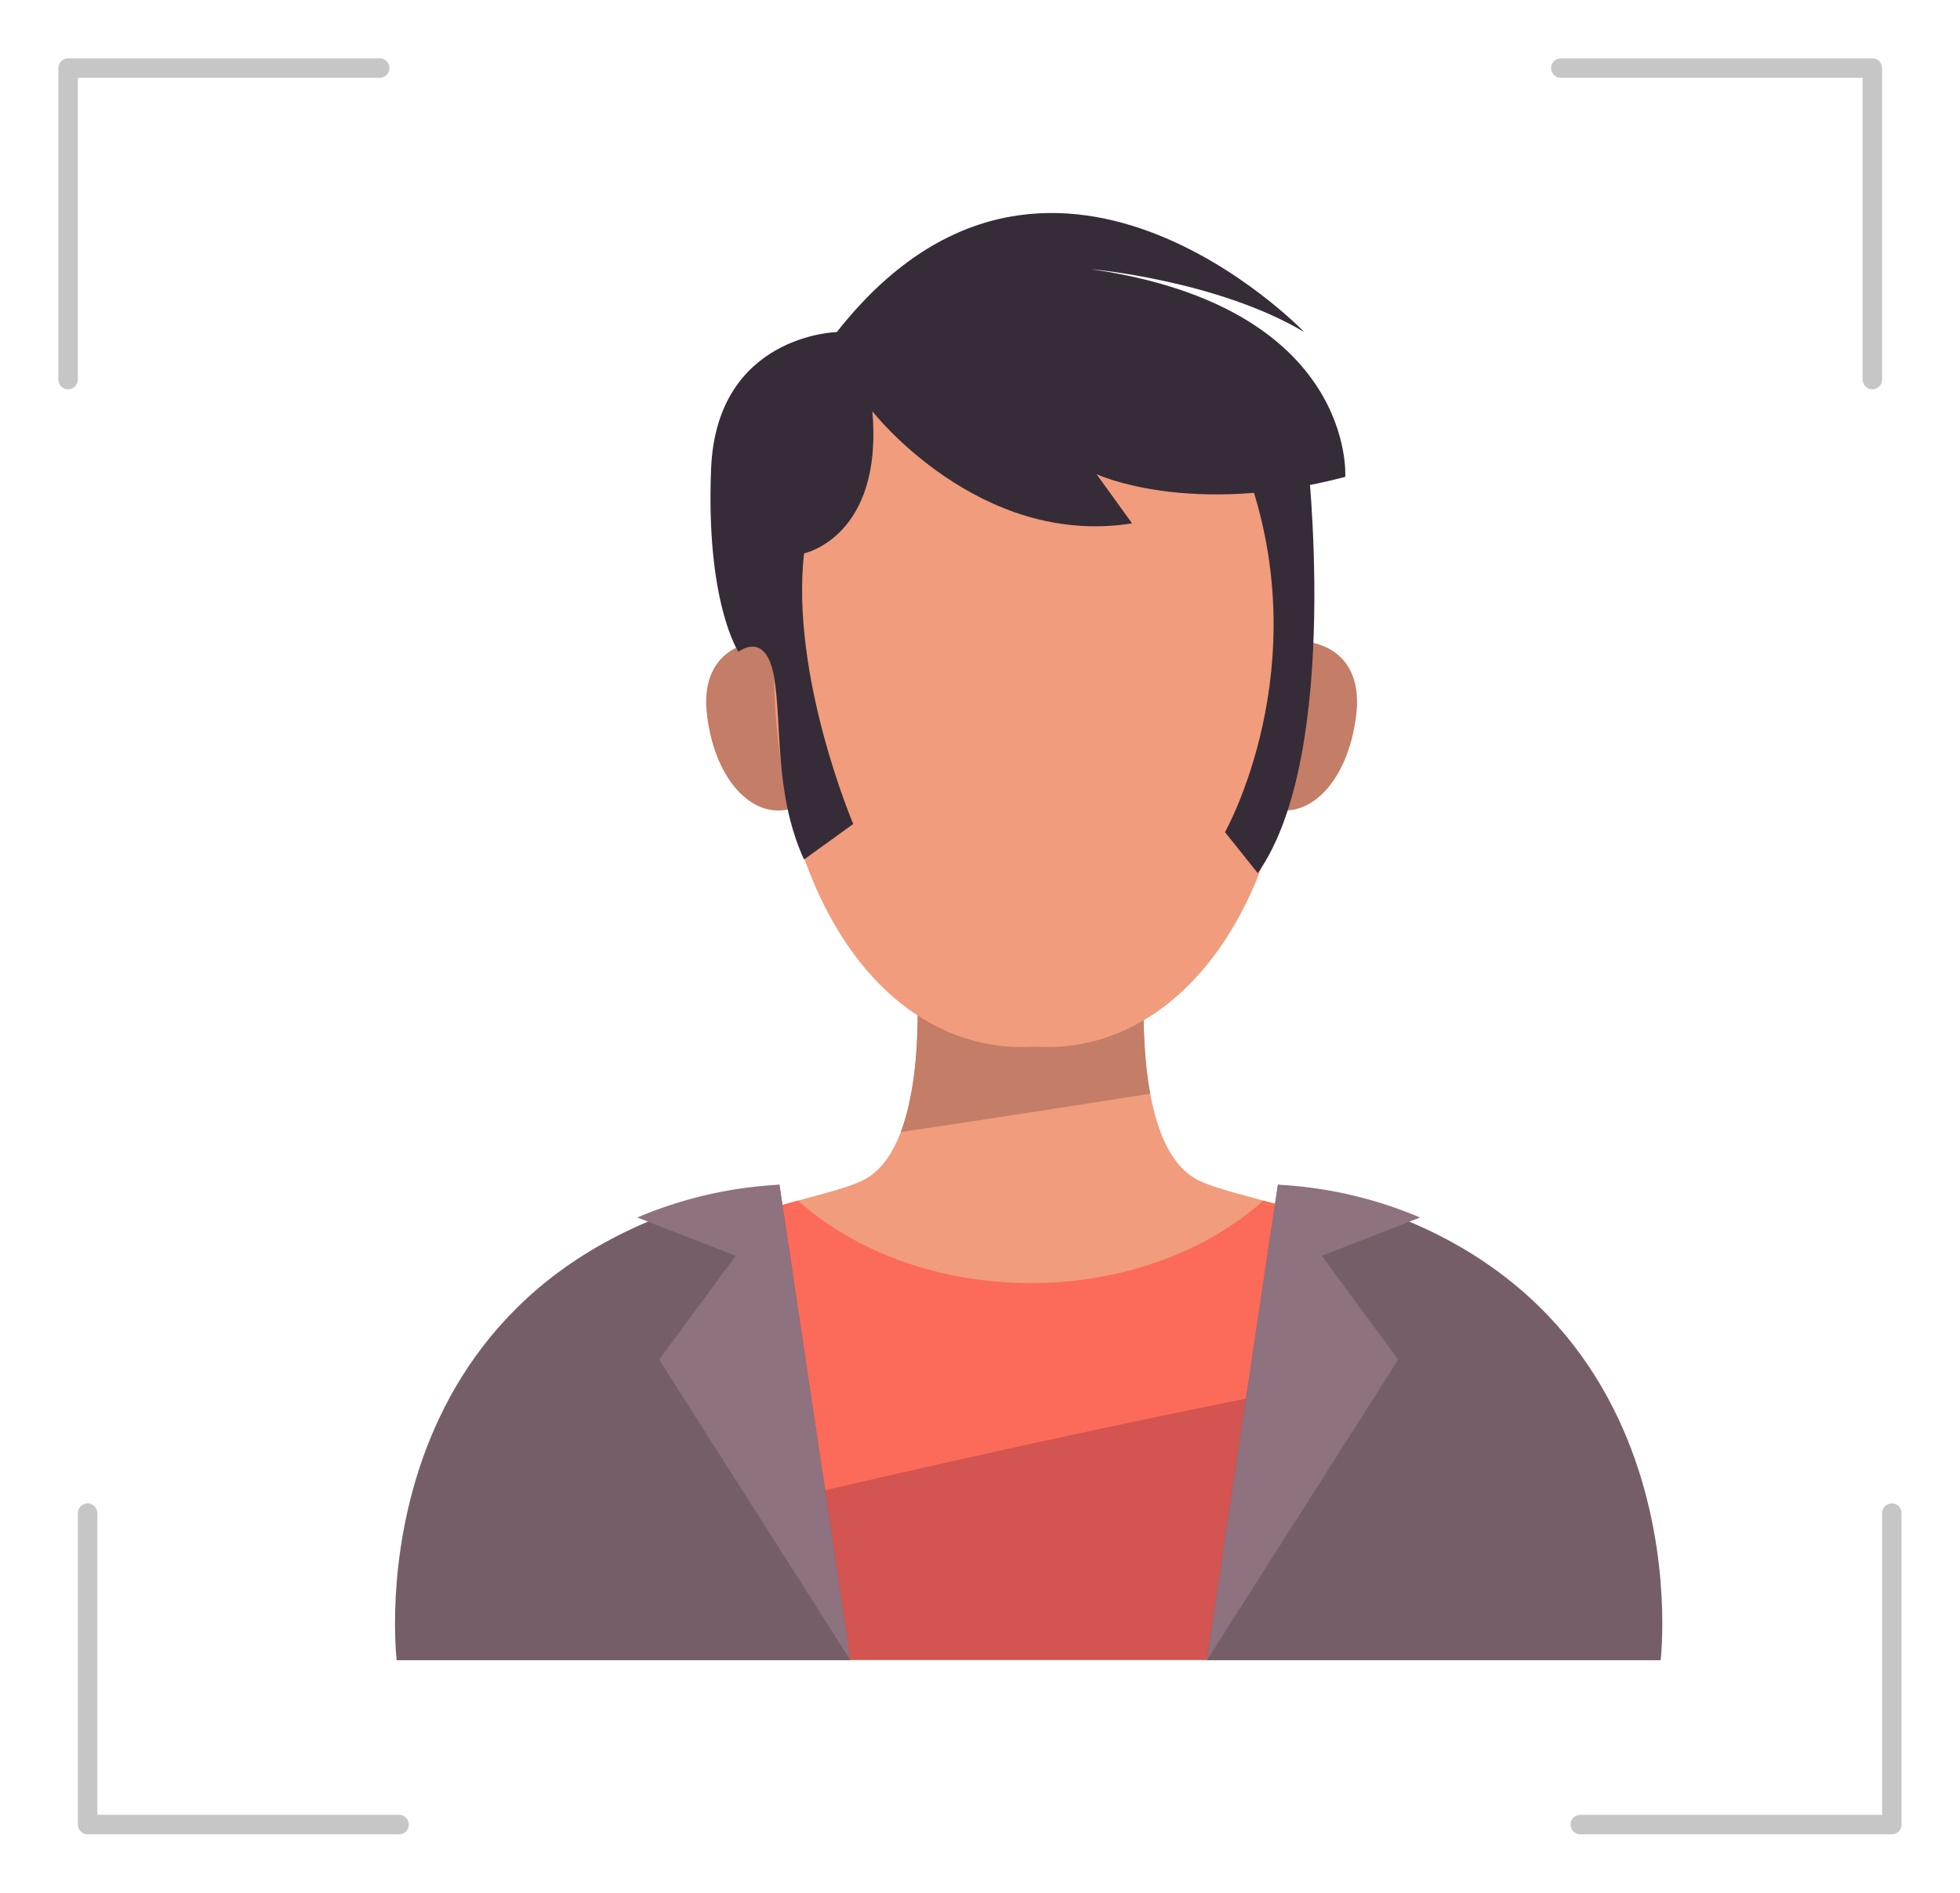 <svg xmlns="http://www.w3.org/2000/svg" xmlns:xlink="http://www.w3.org/1999/xlink" width="302" height="291.683" viewBox="0 0 302 291.683">
  <defs>
    <filter id="Path_17649" x="233" y="222.683" width="69" height="69" filterUnits="userSpaceOnUse">
      <feOffset dx="3" input="SourceAlpha"/>
      <feGaussianBlur stdDeviation="3" result="blur"/>
      <feFlood flood-opacity="0.161"/>
      <feComposite operator="in" in2="blur"/>
      <feComposite in="SourceGraphic"/>
    </filter>
    <filter id="Path_17647" x="230" y="0" width="69" height="69" filterUnits="userSpaceOnUse">
      <feOffset dy="3" input="SourceAlpha"/>
      <feGaussianBlur stdDeviation="3" result="blur-2"/>
      <feFlood flood-opacity="0.161"/>
      <feComposite operator="in" in2="blur-2"/>
      <feComposite in="SourceGraphic"/>
    </filter>
    <filter id="Path_17648" x="3" y="222.683" width="69" height="69" filterUnits="userSpaceOnUse">
      <feOffset dx="3" input="SourceAlpha"/>
      <feGaussianBlur stdDeviation="3" result="blur-3"/>
      <feFlood flood-opacity="0.161"/>
      <feComposite operator="in" in2="blur-3"/>
      <feComposite in="SourceGraphic"/>
    </filter>
    <filter id="Path_17646" x="0" y="0" width="69" height="69" filterUnits="userSpaceOnUse">
      <feOffset dy="3" input="SourceAlpha"/>
      <feGaussianBlur stdDeviation="3" result="blur-4"/>
      <feFlood flood-opacity="0.161"/>
      <feComposite operator="in" in2="blur-4"/>
      <feComposite in="SourceGraphic"/>
    </filter>
  </defs>
  <g id="Group_15099" data-name="Group 15099" transform="translate(-2542.5 -2651.5)">
    <g id="Group_15039" data-name="Group 15039" transform="translate(2513 2437)">
      <g id="Group_14969" data-name="Group 14969" transform="translate(-1 222)">
        <g transform="matrix(1, 0, 0, 1, 30.5, -7.5)" filter="url(#Path_17649)">
          <path id="Path_17649-2" data-name="Path 17649" d="M5510.867-2347.395h48v-48" transform="translate(-5270.37 2628.58)" fill="none" stroke="#c6c6c6" stroke-linecap="round" stroke-linejoin="round" stroke-width="3"/>
        </g>
        <g transform="matrix(1, 0, 0, 1, 30.5, -7.5)" filter="url(#Path_17647)">
          <path id="Path_17647-2" data-name="Path 17647" d="M5510.867-2395.395h48v48" transform="translate(-5270.37 2402.89)" fill="none" stroke="#c6c6c6" stroke-linecap="round" stroke-linejoin="round" stroke-width="3"/>
        </g>
      </g>
      <g id="Group_14968" data-name="Group 14968" transform="translate(0 222)">
        <g transform="matrix(1, 0, 0, 1, 29.5, -7.5)" filter="url(#Path_17648)">
          <path id="Path_17648-2" data-name="Path 17648" d="M5558.867-2347.395h-48v-48" transform="translate(-5500.37 2628.58)" fill="none" stroke="#c6c6c6" stroke-linecap="round" stroke-linejoin="round" stroke-width="3"/>
        </g>
        <g transform="matrix(1, 0, 0, 1, 29.5, -7.5)" filter="url(#Path_17646)">
          <path id="Path_17646-2" data-name="Path 17646" d="M5558.867-2395.395h-48v48" transform="translate(-5500.37 2402.89)" fill="none" stroke="#c6c6c6" stroke-linecap="round" stroke-linejoin="round" stroke-width="3"/>
        </g>
      </g>
    </g>
    <g id="Group_15040" data-name="Group 15040" transform="translate(2049.879 2649.785)">
      <g id="Group_15017" data-name="Group 15017" transform="translate(553.486 149.36)">
        <g id="Group_15011" data-name="Group 15011" transform="translate(4.64)">
          <path id="Path_24523" data-name="Path 24523" d="M676.024,159.515c-10.717-5.846-7.795-34.1-7.795-34.1l-16.051,1.034v-1.03l-1.717.516-1.717-.516v1.03l-16.051-1.034s2.923,28.258-7.795,34.1-74.048,8.769-67.227,74.048H743.251C750.072,168.284,686.742,165.36,676.024,159.515Z" transform="translate(-557.158 -125.41)" fill="#f19c7c"/>
          <path id="Path_24524" data-name="Path 24524" d="M615.157,152.225q19.23-2.868,38.436-5.915c-1.8-9.745-.649-20.9-.649-20.9l-16.051,1.034v-1.03l-1.717.516-1.717-.516v1.03l-16.052-1.034S619.1,141.829,615.157,152.225Z" transform="translate(-541.873 -125.41)" fill="#c47d66"/>
        </g>
        <g id="Group_15016" data-name="Group 15016" transform="translate(0 34.931)">
          <g id="Group_15012" data-name="Group 15012" transform="translate(4.64 2.456)">
            <path id="Path_24525" data-name="Path 24525" d="M686.318,155c-8.725,7.782-21.549,12.706-35.857,12.706S623.329,162.781,614.6,155c-21.09,5.675-62.517,17.323-56.933,70.765H743.251C748.835,172.322,707.408,160.674,686.318,155Z" transform="translate(-557.158 -154.999)" fill="#fc6a5a"/>
            <path id="Path_24526" data-name="Path 24526" d="M557.2,210.1a88.946,88.946,0,0,0,.469,11.1h185.58c2.424-23.194-4.013-38.508-13.794-48.886C671.526,182.43,614.2,195.628,557.2,210.1Z" transform="translate(-557.153 -150.435)" fill="#d35450"/>
          </g>
          <g id="Group_15015" data-name="Group 15015">
            <g id="Group_15013" data-name="Group 15013">
              <path id="Path_24527" data-name="Path 24527" d="M612.714,153.055l10.951,73.286H553.747S546.166,164.006,612.714,153.055Z" transform="translate(-553.486 -153.055)" fill="#765e69"/>
              <path id="Path_24528" data-name="Path 24528" d="M604.928,153.055l10.951,73.286L586.4,180.01l11.794-16-15.163-5.9A64.462,64.462,0,0,1,604.928,153.055Z" transform="translate(-545.701 -153.055)" fill="#8e7280"/>
            </g>
            <g id="Group_15014" data-name="Group 15014" transform="translate(125.093)">
              <path id="Path_24529" data-name="Path 24529" d="M663.437,153.055l-10.95,73.286H722.4S729.984,164.006,663.437,153.055Z" transform="translate(-652.487 -153.055)" fill="#765e69"/>
              <path id="Path_24530" data-name="Path 24530" d="M663.437,153.055l-10.95,73.286,29.482-46.331-11.793-16,15.163-5.9A64.462,64.462,0,0,0,663.437,153.055Z" transform="translate(-652.487 -153.055)" fill="#8e7280"/>
            </g>
          </g>
        </g>
      </g>
      <g id="Group_15021" data-name="Group 15021" transform="translate(601.428 34.536)">
        <g id="Group_15018" data-name="Group 15018" transform="translate(0 18.271)">
          <path id="Path_24531" data-name="Path 24531" d="M610.046,94.277c-3.158-9.8-10.635-7.528-11.335-7.292-.734.086-8.463,1.233-7.128,11.439,1.343,10.268,7.3,15.831,12.886,14.2C610.218,111.709,613.223,104.131,610.046,94.277Z" transform="translate(-591.428 -39.088)" fill="#c47d66"/>
          <path id="Path_24532" data-name="Path 24532" d="M656.334,94.277c3.158-9.8,10.635-7.528,11.335-7.292.734.086,8.463,1.233,7.128,11.439-1.343,10.268-7.3,15.831-12.886,14.2C656.162,111.709,653.157,104.131,656.334,94.277Z" transform="translate(-574.662 -39.088)" fill="#c47d66"/>
          <path id="Path_24533" data-name="Path 24533" d="M600.207,89.344C604.12,46.4,636.772,48.8,639.851,49.125c3.079-.323,35.731-2.729,39.644,40.219,3.936,43.206-15.308,71.422-39.644,69.871C615.515,160.766,596.271,132.55,600.207,89.344Z" transform="translate(-589.25 -48.997)" fill="#f19c7c"/>
        </g>
        <g id="Group_15020" data-name="Group 15020" transform="translate(0.661)">
          <path id="Path_24541" data-name="Path 24541" d="M616.9,65.1s16.426,21.058,40.013,17.268l-5.475-7.581s14.32,6.74,38.327.422c0,0,1.684-26.114-39.17-32.011,0,0,19.374,1.686,32.852,9.688,0,0-39.591-41.276-72.022,0,0,0-18.533.421-19.374,21.06s4.211,28.219,4.211,28.219,4.211-3.37,5.475,3.791,0,18.111,4.633,28.219l7.581-5.475s-9.688-22.744-7.581-41.7C606.367,87,618.581,84.47,616.9,65.1Z" transform="translate(-591.952 -34.536)" fill="#352c38"/>
          <path id="Path_24542" data-name="Path 24542" d="M667.328,63.722s5.476,46.329-7.581,64.862l-5.054-6.318s14.321-25.271,3.37-55.6Z" transform="translate(-575.416 -26.844)" fill="#352c38"/>
        </g>
      </g>
    </g>
  </g>
</svg>
